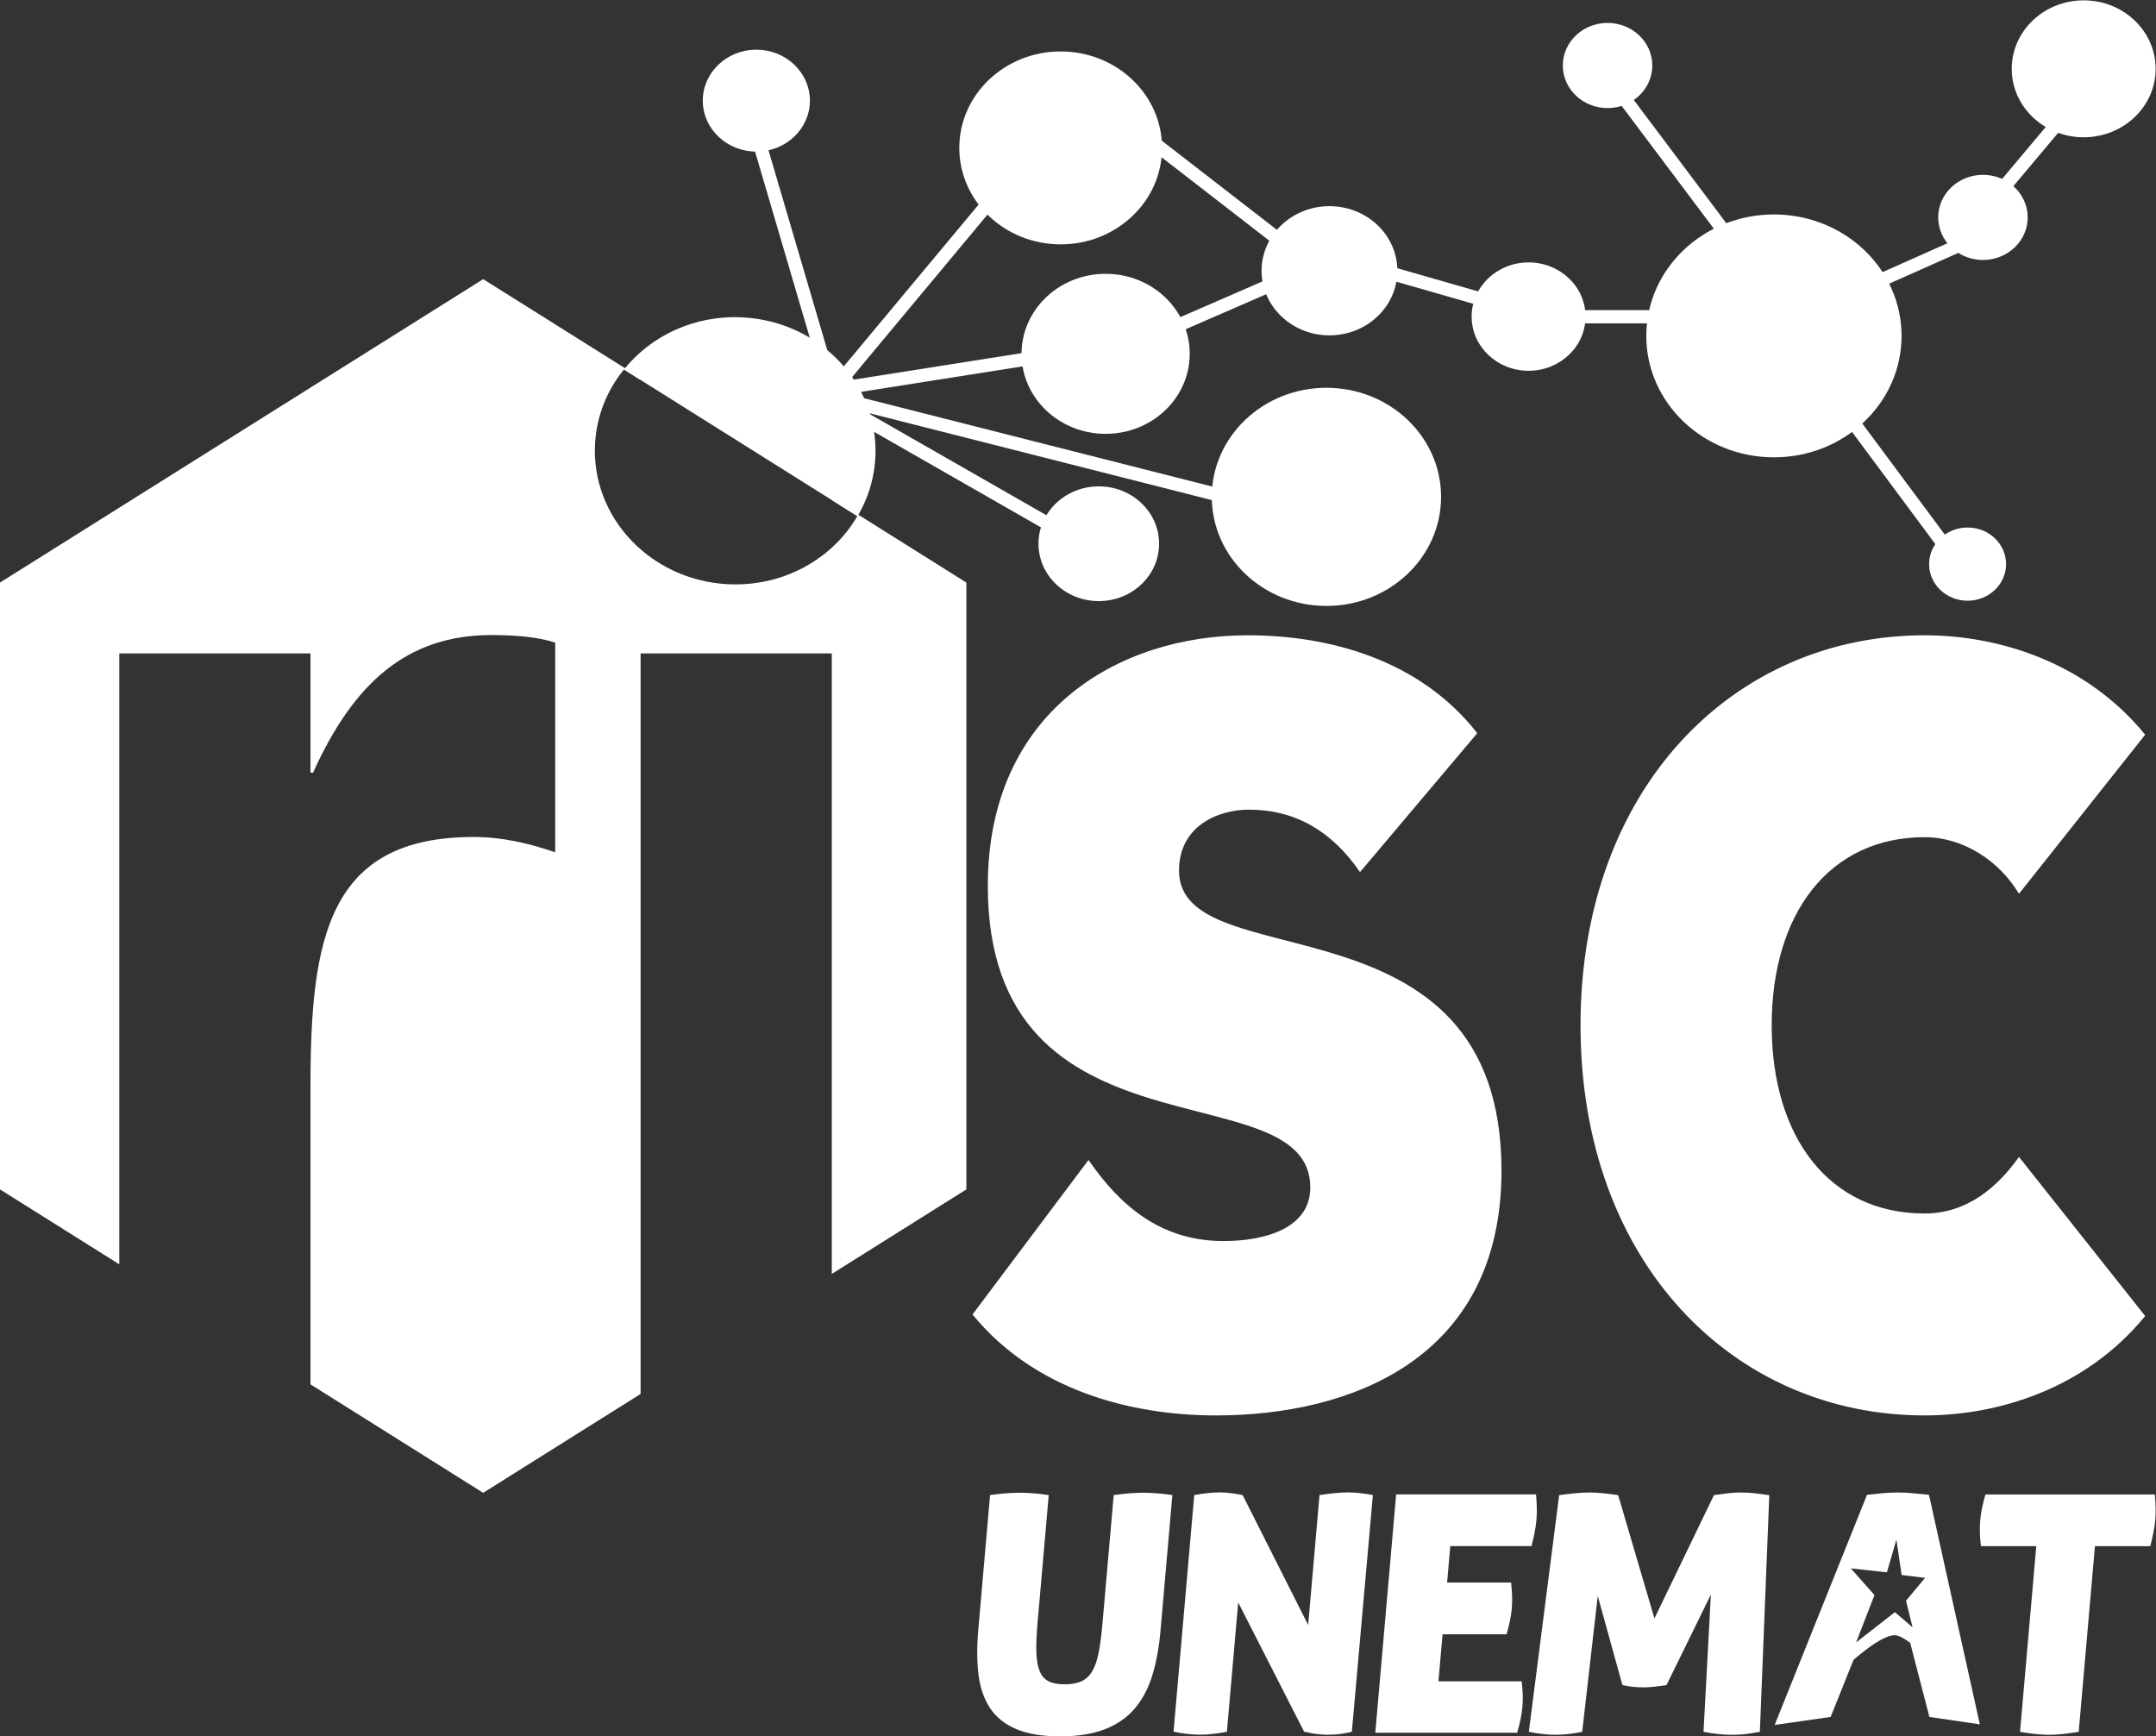<?xml version="1.0" encoding="UTF-8"?>
<!DOCTYPE svg PUBLIC "-//W3C//DTD SVG 1.1//EN" "http://www.w3.org/Graphics/SVG/1.1/DTD/svg11.dtd">
<!-- Creator: CorelDRAW 2019 (64 Bit) -->
<svg xmlns="http://www.w3.org/2000/svg" xml:space="preserve" width="45855px" height="36930px" version="1.1" style="shape-rendering:geometricPrecision; text-rendering:geometricPrecision; image-rendering:optimizeQuality; fill-rule:evenodd; clip-rule:evenodd"
viewBox="0 0 20161.07 16237.02"
 xmlns:xlink="http://www.w3.org/1999/xlink">
 <rect x="0" y="0" width="20161.07" height="16237.02" fill="#333333" stroke="none"/>
 <defs>
  <style type="text/css">
   <![CDATA[
    .str1 {stroke:white;stroke-width:0.4;stroke-miterlimit:22.926}
    .str0 {stroke:white;stroke-width:0.4;stroke-miterlimit:22.926}
    .fil1 {fill:none}
    .fil3 {fill:none;fill-rule:nonzero}
    .fil0 {fill:white}
    .fil2 {fill:white;fill-rule:nonzero}
   ]]>
  </style>
    <clipPath id="id0">
     <path d="M4518.35 2610.42l1480.21 929.51c-4.55,3.21 -9.02,6.54 -13.4,9.99l-150.85 -94.74c-156.53,192.59 -255.19,431.08 -269.77,693.07 -38.24,686.98 516.1,1275.54 1238.13,1314.59 517.03,27.97 979.85,-233.4 1215.03,-636.3l-232.22 -145.86c2.45,-4.67 4.87,-9.38 7.25,-14.12l1243.97 781.14 0 2837.34 0 2837.28 -1258.52 790.27 0 -5802.44 -1787.83 0 0 6925.1 -1472 924.35 -1615.02 -1014.13 0 -2787.06c0,-1387.53 166.87,-2331.68 1525.64,-2331.68 262.2,0 512.49,57.24 762.79,143.05l0 -1959.75c-166.87,-57.23 -393.32,-71.53 -595.92,-71.53 -786.7,0 -1287.29,443.46 -1668.66,1287.43l-23.85 0 0 -1115.78 -1787.89 0 0 5712.62 -1115.44 -700.45 0 -2837.28 0 -2837.34 2259.15 -1418.64 2259.2 -1418.64z"/>
    </clipPath>
    <clipPath id="id1">
     <path d="M4518.35 2610.42l1480.21 929.51c-4.55,3.21 -9.02,6.54 -13.4,9.99l-150.85 -94.74c-156.53,192.59 -255.19,431.08 -269.77,693.07 -38.24,686.98 516.1,1275.54 1238.13,1314.59 517.03,27.97 979.85,-233.4 1215.03,-636.3l-232.22 -145.86c2.45,-4.67 4.87,-9.38 7.25,-14.12l1243.97 781.14 0 2837.34 0 2837.28 -1258.52 790.27 0 -5802.44 -1787.83 0 0 6925.1 -1472 924.35 -1615.02 -1014.13 0 -2787.06c0,-1387.53 166.87,-2331.68 1525.64,-2331.68 262.2,0 512.49,57.24 762.79,143.05l0 -1959.75c-166.87,-57.23 -393.32,-71.53 -595.92,-71.53 -786.7,0 -1287.29,443.46 -1668.66,1287.43l-23.85 0 0 -1115.78 -1787.89 0 0 5712.62 -1115.44 -700.45 0 -2837.28 0 -2837.34 2259.15 -1418.64 2259.2 -1418.64z"/>
    </clipPath>
    <clipPath id="id2">
     <path d="M4518.35 2610.42l1480.21 929.51c-4.55,3.21 -9.02,6.54 -13.4,9.99l-150.85 -94.74c-156.53,192.59 -255.19,431.08 -269.77,693.07 -38.24,686.98 516.1,1275.54 1238.13,1314.59 517.03,27.97 979.85,-233.4 1215.03,-636.3l-232.22 -145.86c2.45,-4.67 4.87,-9.38 7.25,-14.12l1243.97 781.14 0 2837.34 0 2837.28 -1258.52 790.27 0 -5802.44 -1787.83 0 0 6925.1 -1472 924.35 -1615.02 -1014.13 0 -2787.06c0,-1387.53 166.87,-2331.68 1525.64,-2331.68 262.2,0 512.49,57.24 762.79,143.05l0 -1959.75c-166.87,-57.23 -393.32,-71.53 -595.92,-71.53 -786.7,0 -1287.29,443.46 -1668.66,1287.43l-23.85 0 0 -1115.78 -1787.89 0 0 5712.62 -1115.44 -700.45 0 -2837.28 0 -2837.34 2259.15 -1418.64 2259.2 -1418.64z"/>
    </clipPath>
 </defs>
 <g id="Camada_x0020_1">
  <g id="_1371976639552">
   <g style="clip-path:url(#id0)">
    <polygon class="fil0" points="0,2610.42 9036.7,2610.42 9036.7,13959.6 0,13959.6 "/>
   </g>
   <g style="clip-path:url(#id1)">
   </g>
   <path id="1" class="fil1" d="M4518.35 2610.42l1480.21 929.51c-4.55,3.21 -9.02,6.54 -13.4,9.99l-150.85 -94.74c-156.53,192.59 -255.19,431.08 -269.77,693.07 -38.24,686.98 516.1,1275.54 1238.13,1314.59 517.03,27.97 979.85,-233.4 1215.03,-636.3l-232.22 -145.86c2.45,-4.67 4.87,-9.38 7.25,-14.12l1243.97 781.14 0 2837.34 0 2837.28 -1258.52 790.27 0 -5802.44 -1787.83 0 0 6925.1 -1472 924.35 -1615.02 -1014.13 0 -2787.06c0,-1387.53 166.87,-2331.68 1525.64,-2331.68 262.2,0 512.49,57.24 762.79,143.05l0 -1959.75c-166.87,-57.23 -393.32,-71.53 -595.92,-71.53 -786.7,0 -1287.29,443.46 -1668.66,1287.43l-23.85 0 0 -1115.78 -1787.89 0 0 5712.62 -1115.44 -700.45 0 -2837.28 0 -2837.34 2259.15 -1418.64 2259.2 -1418.64z"/>
   <g style="clip-path:url(#id2)">
    <path id="2" class="fil1 str0" d="M0 2610.42l9036.7 11349.18m0 -11349.18l-9036.7 11349.18"/>
   </g>
   <g>
    <path class="fil2" d="M13814.19 6856.12c-536.39,-686.62 -1382.62,-915.49 -2145.41,-915.49 -1215.75,0 -2431.51,715.21 -2431.51,2343.57 0,2648.72 3015.48,1704.64 3015.48,2820.36 0,371.93 -405.21,500.69 -810.48,500.69 -536.34,0 -929.66,-271.81 -1263.39,-758.15l-1084.69 1444.77c572.14,700.92 1466.06,944.09 2276.6,944.09 1239.6,0 2669.85,-514.93 2669.85,-2288.74 0,-2648.73 -3015.54,-1776.17 -3015.54,-2806.07 0,-412.47 357.58,-569.82 655.57,-569.82 429.06,0 774.75,200.29 1036.94,584.11l1096.58 -1299.32zm6245.58 14.3c-560.24,-686.63 -1382.62,-929.79 -2061.98,-929.79 -1787.83,0 -3218.14,1430.47 -3218.14,3647.69 0,2217.22 1430.31,3647.64 3218.14,3647.64 679.36,0 1501.74,-243.17 2061.98,-929.79l-1180.01 -1487.66c-202.61,286.05 -488.65,529.28 -881.97,529.28 -893.92,0 -1430.31,-715.27 -1430.31,-1759.47 0,-1044.26 536.39,-1759.47 1430.31,-1759.47 369.42,0 703.21,228.88 881.97,529.22l1180.01 -1487.65z"/>
    <path id="1" class="fil3 str1" d="M13814.19 6856.12c-536.39,-686.62 -1382.62,-915.49 -2145.41,-915.49 -1215.75,0 -2431.51,715.21 -2431.51,2343.57 0,2648.72 3015.48,1704.64 3015.48,2820.36 0,371.93 -405.21,500.69 -810.48,500.69 -536.34,0 -929.66,-271.81 -1263.39,-758.15l-1084.69 1444.77c572.14,700.92 1466.06,944.09 2276.6,944.09 1239.6,0 2669.85,-514.93 2669.85,-2288.74 0,-2648.73 -3015.54,-1776.17 -3015.54,-2806.07 0,-412.47 357.58,-569.82 655.57,-569.82 429.06,0 774.75,200.29 1036.94,584.11l1096.58 -1299.32zm6245.58 14.3c-560.24,-686.63 -1382.62,-929.79 -2061.98,-929.79 -1787.83,0 -3218.14,1430.47 -3218.14,3647.69 0,2217.22 1430.31,3647.64 3218.14,3647.64 679.36,0 1501.74,-243.17 2061.98,-929.79l-1180.01 -1487.66c-202.61,286.05 -488.65,529.28 -881.97,529.28 -893.92,0 -1430.31,-715.27 -1430.31,-1759.47 0,-1044.26 536.39,-1759.47 1430.31,-1759.47 369.42,0 703.21,228.88 881.97,529.22l1180.01 -1487.65z"/>
   </g>
   <g>
    <path class="fil0" d="M19484.86 3.35c371.57,0 672.84,286.61 672.84,640.17 0,353.55 -301.27,640.16 -672.84,640.16 -371.57,0 -672.85,-286.61 -672.85,-640.16 0,-353.56 301.28,-640.17 672.85,-640.17z"/>
    <path id="1" class="fil3 str1" d="M19484.86 3.35c371.57,0 672.84,286.61 672.84,640.17 0,353.55 -301.27,640.16 -672.84,640.16 -371.57,0 -672.85,-286.61 -672.85,-640.16 0,-353.56 301.28,-640.17 672.85,-640.17z"/>
   </g>
   <g>
    <polygon class="fil2" points="7151.5,1286.56 7744.7,3303.61 7625.46,3338.38 7032.27,1321.32 "/>
   </g>
   <g>
    <path class="fil2" d="M7742.41 3603.42l1554.29 -1865.29 95.61 79 -1554.29 1865.29 -38.09 21.59 -57.52 -100.59zm2122.4 -225.09l-2064.88 325.68 -19.44 -122.18 2064.88 -325.69 19.44 122.19z"/>
   </g>
   <g>
    <path class="fil2" d="M7700.42 3627.39l3791.89 962.28 -30.68 119.88 -3791.89 -962.28 -15.62 -6.31 46.3 -113.57zm2048.62 1312.7l-2094.92 -1199.13 61.92 -107.26 2094.92 1199.14 -61.92 107.25z"/>
   </g>
   <path class="fil0" d="M6947.08 2967.94c722.02,39.03 1276.37,627.6 1238.13,1314.62 -14.98,269.14 -118.71,513.44 -282.75,708.73 42.77,-51.69 81.38,-106.75 115.24,-164.75l-2183.24 -1371.27c253.51,-316.7 662.51,-511.66 1112.62,-487.33z"/>
   <g>
    <path class="fil0" d="M16588.21 2005.37c659.25,0 1193.61,508.45 1193.61,1135.66 0,627.16 -534.36,1135.61 -1193.61,1135.61 -659.19,0 -1193.61,-508.45 -1193.61,-1135.61 0,-627.21 534.42,-1135.66 1193.61,-1135.66z"/>
    <path id="1" class="fil3 str1" d="M16588.21 2005.37c659.25,0 1193.61,508.45 1193.61,1135.66 0,627.16 -534.36,1135.61 -1193.61,1135.61 -659.19,0 -1193.61,-508.45 -1193.61,-1135.61 0,-627.21 534.42,-1135.66 1193.61,-1135.66z"/>
   </g>
   <g>
    <path class="fil0" d="M12403.7 3626.25c592.08,0 1072.06,456.64 1072.06,1019.97 0,563.34 -479.98,1020.02 -1072.06,1020.02 -592.07,0 -1072.05,-456.68 -1072.05,-1020.02 0,-563.33 479.98,-1019.97 1072.05,-1019.97z"/>
    <path id="1" class="fil3 str1" d="M12403.7 3626.25c592.08,0 1072.06,456.64 1072.06,1019.97 0,563.34 -479.98,1020.02 -1072.06,1020.02 -592.07,0 -1072.05,-456.68 -1072.05,-1020.02 0,-563.33 479.98,-1019.97 1072.05,-1019.97z"/>
   </g>
   <g>
    <path class="fil0" d="M7072.66 464.67c276.58,0 500.77,213.3 500.77,476.46 0,263.15 -224.19,476.51 -500.77,476.51 -276.58,0 -500.83,-213.36 -500.83,-476.51 0,-263.16 224.25,-476.46 500.83,-476.46z"/>
    <path id="1" class="fil3 str1" d="M7072.66 464.67c276.58,0 500.77,213.3 500.77,476.46 0,263.15 -224.19,476.51 -500.77,476.51 -276.58,0 -500.83,-213.36 -500.83,-476.51 0,-263.16 224.25,-476.46 500.83,-476.46z"/>
   </g>
   <g>
    <path class="fil0" d="M10274.94 4548.06c311.48,0 563.93,240.15 563.93,536.48 0,296.27 -252.45,536.48 -563.93,536.48 -311.41,0 -563.86,-240.21 -563.86,-536.48 0,-296.33 252.45,-536.48 563.86,-536.48z"/>
    <path id="1" class="fil3 str1" d="M10274.94 4548.06c311.48,0 563.93,240.15 563.93,536.48 0,296.27 -252.45,536.48 -563.93,536.48 -311.41,0 -563.86,-240.21 -563.86,-536.48 0,-296.33 252.45,-536.48 563.86,-536.48z"/>
   </g>
   <g>
    <polygon class="fil2" points="12042.46,2663.33 11021.27,3107.45 10971.54,2994.08 11992.73,2549.96 "/>
   </g>
   <g>
    <polygon class="fil2" points="12009.5,2359.4 10748.03,1382.33 10824.31,1284.69 12085.77,2261.75 "/>
   </g>
   <g>
    <polygon class="fil2" points="14147.88,2947.36 12961.5,2606.87 12995.91,2488 14182.29,2828.49 "/>
   </g>
   <g>
    <polygon class="fil2" points="15937.14,3023.8 14615.61,3023.8 14615.61,2900.09 15937.14,2900.09 "/>
   </g>
   <g>
    <polygon class="fil2" points="15115.89,719.12 16227.18,2199.52 16127.67,2273.58 15016.38,793.19 "/>
   </g>
   <g>
    <polygon class="fil2" points="18305.04,5367.35 17073.62,3709.31 17173.51,3635.75 18404.93,5293.79 "/>
   </g>
   <g>
    <polygon class="fil2" points="18440.42,2307.82 17509.33,2722.32 17458.62,2609.39 18389.71,2194.88 "/>
   </g>
   <g>
    <polygon class="fil2" points="19483.91,958.66 18763.07,1817.29 18667.75,1737.94 19388.59,879.32 "/>
   </g>
   <path class="fil2" d="M9913.27 16237.02c-167.38,0 -304.37,-22.79 -410.89,-68.22 -106.6,-45.43 -188.18,-111.02 -244.7,-196.81 -56.56,-85.71 -92.44,-189.56 -107.57,-311.48 -15.19,-121.9 -16.05,-259.28 -2.68,-412.23l110.92 -1267.63c60.63,-8.22 112.79,-13.96 156.45,-17.04 43.67,-3.11 85.1,-4.64 124.38,-4.64 35.14,0 73.72,1.53 115.84,4.64 42.06,3.08 92.7,8.82 151.93,17.04l-105.22 1202.56c-9.04,103.36 -12.6,191.14 -10.66,263.44 1.9,72.34 11.75,131.23 29.48,176.66 17.73,45.48 45.31,78.05 82.88,97.65 37.53,19.66 88.33,29.46 152.43,29.46 64.02,0 117.06,-9.8 159.07,-29.46 42,-19.6 75.84,-52.17 101.53,-97.65 25.65,-45.43 45.25,-104.32 58.83,-176.66 13.55,-72.3 24.85,-160.08 33.9,-263.44l105.21 -1202.56c62.74,-8.22 115.36,-13.96 158.03,-17.04 42.61,-3.11 81.45,-4.64 116.62,-4.64 37.21,0 77.36,1.53 120.48,4.64 43.1,3.08 94.24,8.82 153.46,17.04l-110.9 1267.63c-13.37,152.95 -38.32,290.33 -74.81,412.23 -36.51,121.92 -90.55,225.77 -162.07,311.48 -71.57,85.79 -164.64,151.38 -279.09,196.81 -114.54,45.43 -255.5,68.22 -422.85,68.22z"/>
   <path class="fil2" d="M11167.53 13980.65c46.14,-8.22 88.05,-14.42 125.59,-18.6 37.56,-4.1 73.86,-6.2 109.03,-6.2 37.19,0 75.72,2.61 115.54,7.76 39.84,5.19 73.93,10.85 102.36,17.04l612.75 1214.96 106.29 -1214.96c54.42,-8.22 103.53,-14.42 147.31,-18.6 43.76,-4.1 83.13,-6.2 118.29,-6.2 35.12,0 72.13,2.1 111.05,6.2 38.86,4.18 79.68,10.38 122.35,18.6l-196.71 2212.99c-21.21,6.18 -51.77,12.35 -91.52,18.54 -39.82,6.24 -82.44,9.32 -127.87,9.32 -51.68,0 -97.85,-3.66 -138.54,-10.83 -40.73,-7.28 -70.15,-12.89 -88.39,-17.03l-616.4 -1208.79 -105.75 1208.79c-92.58,18.54 -176.01,27.86 -250.38,27.86 -74.37,0 -157.28,-9.32 -248.63,-27.86l193.63 -2212.99z"/>
   <path class="fil2" d="M14136.98 15040.63c-6.32,72.37 -22.68,152.96 -49.06,241.76l-598.18 0 -38.52 440.09 777.93 0c11.03,86.83 13.44,165.38 7.3,235.58 -6.68,76.43 -23.12,158.09 -49.33,244.87l-1326.52 0 194.98 -2228.47 1307.96 0c4.23,45.46 6.72,87.84 7.45,127.07 0.69,39.27 -0.5,76.46 -3.55,111.58 -5.98,68.18 -21.4,149.83 -46.21,244.83l-759.36 0 -29.84 340.95 598.2 0c10.64,90.93 12.89,171.52 6.75,241.74z"/>
   <path class="fil2" d="M14579.89 13981.36c43.93,-6.15 91.42,-11.88 142.54,-17.05 51.06,-5.13 98.3,-7.72 141.69,-7.72 41.31,0 86.05,2.59 134.16,7.72 48.06,5.17 92.49,10.9 133.31,17.05l339.24 1152.95 556.48 -1152.95c41.86,-6.15 84.22,-11.88 127.03,-17.05 42.8,-5.13 84.81,-7.72 126.2,-7.72 43.38,0 87.52,2.59 132.59,7.72 44.97,5.17 88.94,10.9 131.76,17.05l-88.18 2213.03c-33.65,6.13 -70.83,12.31 -111.67,18.55 -40.86,6.19 -94.35,9.33 -160.47,9.33 -72.31,0 -157.26,-9.33 -254.78,-27.88l68.87 -1283.2 -414.93 846.18c-37.79,6.17 -75.43,11.3 -112.98,15.43 -37.53,4.21 -71.8,6.19 -102.83,6.19 -30.97,0 -62.87,-1.52 -95.64,-4.66 -32.75,-3.05 -66.44,-8.75 -100.81,-16.96l-230.77 -833.82 -145.31 1270.84c-88.37,18.55 -171.88,27.88 -250.38,27.88 -72.33,0 -155.2,-9.33 -248.63,-27.88l283.51 -2213.03z"/>
   <path class="fil2" d="M19041.54 14458.66l-517.6 0c-10.83,-88.8 -12.97,-170.47 -6.5,-244.79 5.96,-68.24 22.24,-147.73 48.79,-238.66l1583.86 0c4.2,45.44 6.66,87.81 7.41,127.06 0.7,39.27 -0.47,76.42 -3.56,111.6 -5.97,68.15 -21.34,149.76 -46.22,244.79l-517.57 0 -151.86 1735.73c-111.17,18.55 -202.87,27.88 -275.23,27.88 -76.4,0 -167.56,-9.33 -273.4,-27.88l151.88 -1735.73z"/>
   <path class="fil2" d="M18038.13 13978.26c-59.37,-6.17 -112.16,-11.3 -158.28,-15.49 -46.12,-4.09 -88.79,-6.18 -128.1,-6.18 -47.49,0 -94.72,2.09 -141.52,6.18 -46.88,4.19 -97.45,9.32 -151.65,15.49l-863.51 2152.11 523.42 -75.05 214.27 -534.25c131.29,-113.3 288.19,-228.56 384.76,-229.9 36.45,-0.51 91.31,31.49 144.75,70.79l179.76 693.36 471.75 69.39 -475.65 -2146.45zm-304.65 419.13l49.11 330.78 219.12 26.53 -178.36 214.41 61.33 248.26 -165.14 -141.78 -362.92 283.14 171.96 -443.07 -221.53 -249.53 337.46 36.94 88.97 -305.68z"/>
   <g>
    <path class="fil0" d="M18399.15 4932.77c198.7,0 359.79,153.33 359.79,342.39 0,189.07 -161.09,342.34 -359.79,342.34 -198.75,0 -359.84,-153.27 -359.84,-342.34 0,-189.06 161.09,-342.39 359.84,-342.39z"/>
    <path id="1" class="fil3 str1" d="M18399.15 4932.77c198.7,0 359.79,153.33 359.79,342.39 0,189.07 -161.09,342.34 -359.79,342.34 -198.75,0 -359.84,-153.27 -359.84,-342.34 0,-189.06 161.09,-342.39 359.84,-342.39z"/>
   </g>
   <g>
    <path class="fil0" d="M14294.06 2453.85c294.08,0 532.54,226.87 532.54,506.72 0,279.85 -238.46,506.72 -532.54,506.72 -294.14,0 -532.6,-226.87 -532.6,-506.72 0,-279.85 238.46,-506.72 532.6,-506.72z"/>
    <path id="1" class="fil3 str1" d="M14294.06 2453.85c294.08,0 532.54,226.87 532.54,506.72 0,279.85 -238.46,506.72 -532.54,506.72 -294.14,0 -532.6,-226.87 -532.6,-506.72 0,-279.85 238.46,-506.72 532.6,-506.72z"/>
   </g>
   <g>
    <path class="fil0" d="M9918.5 481.14c523.54,0 947.95,403.81 947.95,901.93 0,498.12 -424.41,901.93 -947.95,901.93 -523.54,0 -947.95,-403.81 -947.95,-901.93 0,-498.12 424.41,-901.93 947.95,-901.93z"/>
    <path id="1" class="fil3 str1" d="M9918.5 481.14c523.54,0 947.95,403.81 947.95,901.93 0,498.12 -424.41,901.93 -947.95,901.93 -523.54,0 -947.95,-403.81 -947.95,-901.93 0,-498.12 424.41,-901.93 947.95,-901.93z"/>
   </g>
   <g>
    <path class="fil0" d="M10338.89 2560.5c434.33,0 786.41,335.02 786.41,748.27 0,413.24 -352.08,748.21 -786.41,748.21 -434.32,0 -786.41,-334.97 -786.41,-748.21 0,-413.25 352.09,-748.27 786.41,-748.27z"/>
    <path id="1" class="fil3 str1" d="M10338.89 2560.5c434.33,0 786.41,335.02 786.41,748.27 0,413.24 -352.08,748.21 -786.41,748.21 -434.32,0 -786.41,-334.97 -786.41,-748.21 0,-413.25 352.09,-748.27 786.41,-748.27z"/>
   </g>
   <g>
    <path class="fil0" d="M12432.02 1927.87c350.62,0 634.9,270.47 634.9,604.1 0,333.62 -284.28,604.09 -634.9,604.09 -350.66,0 -634.95,-270.47 -634.95,-604.09 0,-333.63 284.29,-604.1 634.95,-604.1z"/>
    <path id="1" class="fil3 str1" d="M12432.02 1927.87c350.62,0 634.9,270.47 634.9,604.1 0,333.62 -284.28,604.09 -634.9,604.09 -350.66,0 -634.95,-270.47 -634.95,-604.09 0,-333.63 284.29,-604.1 634.95,-604.1z"/>
   </g>
   <g>
    <path class="fil0" d="M15032.55 214.41c231.04,0 418.41,178.23 418.41,398.12 0,219.88 -187.37,398.11 -418.41,398.11 -231.1,0 -418.41,-178.23 -418.41,-398.11 0,-219.89 187.31,-398.12 418.41,-398.12z"/>
    <path id="1" class="fil3 str1" d="M15032.55 214.41c231.04,0 418.41,178.23 418.41,398.12 0,219.88 -187.37,398.11 -418.41,398.11 -231.1,0 -418.41,-178.23 -418.41,-398.11 0,-219.89 187.31,-398.12 418.41,-398.12z"/>
   </g>
   <g>
    <path class="fil0" d="M18542.85 1634.78c231.1,0 418.41,178.23 418.41,398.12 0,219.88 -187.31,398.11 -418.41,398.11 -231.09,0 -418.41,-178.23 -418.41,-398.11 0,-219.89 187.32,-398.12 418.41,-398.12z"/>
    <path id="1" class="fil3 str1" d="M18542.85 1634.78c231.1,0 418.41,178.23 418.41,398.12 0,219.88 -187.31,398.11 -418.41,398.11 -231.09,0 -418.41,-178.23 -418.41,-398.11 0,-219.89 187.32,-398.12 418.41,-398.12z"/>
   </g>
  </g>
 </g>
</svg>
